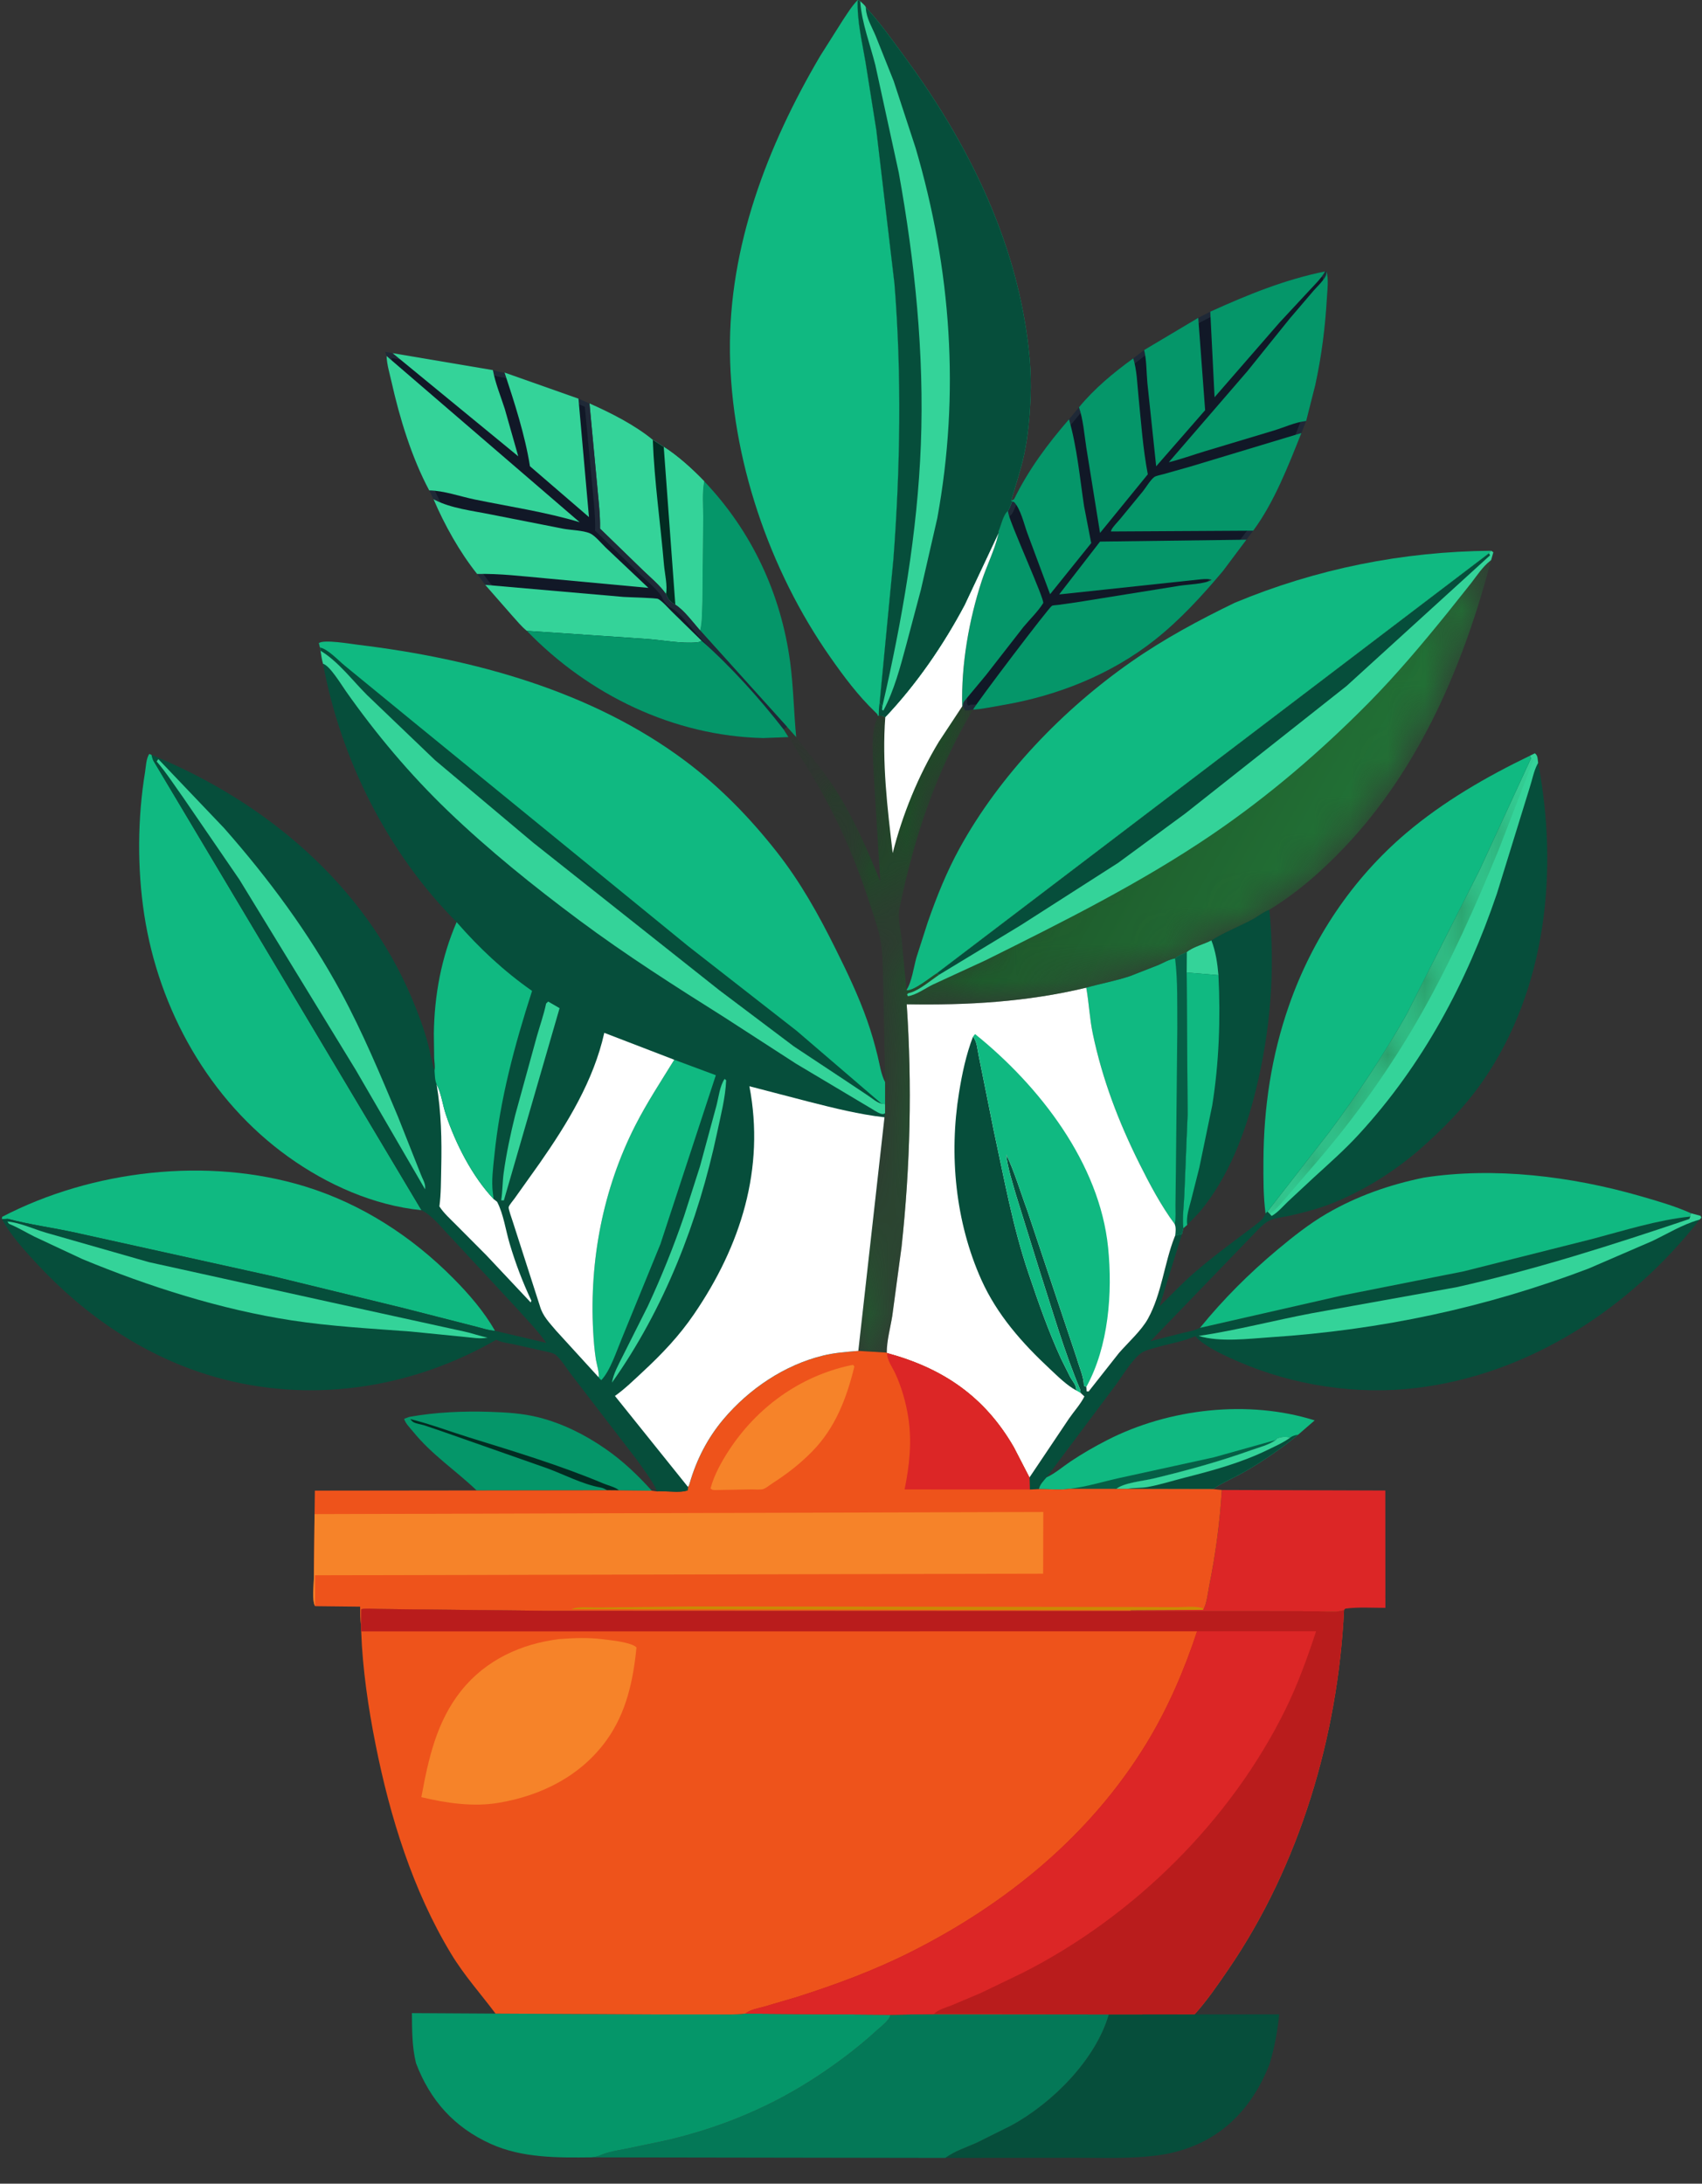 <svg width="46" height="59" viewBox="0 0 46 59" fill="none" xmlns="http://www.w3.org/2000/svg">
<rect x="0" y="0" width="46" height="59" fill="#333333" stroke="none"/>
<path d="M19.031 13.002C20.318 14.352 21.108 16.045 21.355 17.886C21.445 18.559 21.454 19.241 21.519 19.917L21.272 19.639L18.92 17.03C18.98 16.779 18.969 16.487 18.981 16.23L19.003 13.967C19.001 13.651 18.971 13.312 19.031 13.002Z" fill="#059669"/>
<path d="M11.065 38.282C11.778 38.155 12.513 38.123 13.236 38.146C13.679 38.16 14.132 38.187 14.562 38.297C15.207 38.461 15.812 38.764 16.355 39.14C16.832 39.469 17.231 39.851 17.617 40.278L16.732 40.268L16.413 40.265L12.883 40.27C12.309 39.722 11.67 39.305 11.163 38.679C11.078 38.575 10.96 38.462 10.922 38.335L11.065 38.282Z" fill="#059669"/>
<path d="M11.088 38.342C11.627 38.474 12.149 38.674 12.678 38.838C13.905 39.219 15.13 39.587 16.316 40.085C16.447 40.14 16.626 40.176 16.732 40.268L16.413 40.265C16.355 40.235 16.296 40.202 16.231 40.191C15.741 40.104 15.24 39.835 14.771 39.665L11.971 38.682L11.459 38.508C11.373 38.482 11.262 38.47 11.183 38.43C11.143 38.41 11.116 38.375 11.088 38.342Z" fill="#022C22"/>
<path d="M29.192 37.54C28.753 36.496 28.439 35.389 28.09 34.312L27.456 32.274C27.358 31.932 27.232 31.548 27.196 31.193C27.423 31.665 27.58 32.208 27.763 32.7L29.104 36.707C29.17 36.943 29.291 37.196 29.295 37.441L29.36 37.474L29.368 37.593L29.423 37.595L30.239 36.56C30.483 36.278 30.852 35.949 31.028 35.626C31.398 34.951 31.466 34.135 31.742 33.431L31.761 33.385L31.945 33.341L31.338 35.296C31.643 34.998 31.939 34.684 32.26 34.403C32.778 33.952 33.331 33.549 33.88 33.136L34.005 33.219L31.093 36.237L31.966 36.014C32.117 35.977 32.296 35.951 32.432 35.876L36.268 35.003L39.565 34.349L43.028 33.477C43.896 33.248 44.789 32.963 45.684 32.87L45.657 32.936C43.591 33.633 41.489 34.306 39.358 34.78L35.455 35.482C34.436 35.675 33.418 35.944 32.394 36.096L32.306 36.102L32.246 36.127C31.93 36.256 31.562 36.313 31.232 36.412C31.119 36.446 30.947 36.484 30.851 36.552C30.591 36.735 30.332 37.186 30.138 37.443L28.285 39.917C28.202 40.012 28.107 40.107 28.078 40.233L27.829 40.245L27.823 39.92L28.892 38.328C29.028 38.13 29.201 37.944 29.308 37.73L29.207 37.636L29.192 37.54Z" fill="#064E3B"/>
<path d="M28.285 39.917C28.512 39.813 28.725 39.627 28.934 39.487C29.25 39.276 29.581 39.085 29.919 38.912C31.589 38.055 33.736 37.811 35.532 38.377L35.087 38.762C34.614 39.147 34.133 39.482 33.602 39.784C33.336 39.934 33.032 40.06 32.783 40.233L30.462 40.228L30.171 40.228L28.901 40.226C28.648 40.263 28.338 40.231 28.078 40.233C28.107 40.107 28.202 40.012 28.285 39.917Z" fill="#10B981"/>
<path d="M28.901 40.226C29.367 40.173 29.81 40.031 30.266 39.931L32.807 39.375L34.482 38.906C34.293 39.042 34.034 39.104 33.815 39.182C32.941 39.494 32.075 39.732 31.172 39.949C30.914 40.011 30.365 40.064 30.171 40.228L28.901 40.226Z" fill="#065F46"/>
<path d="M34.876 38.839C34.944 38.788 35.005 38.779 35.087 38.762C34.614 39.147 34.133 39.482 33.602 39.784C33.336 39.934 33.032 40.061 32.783 40.233L30.462 40.228L30.172 40.228C30.365 40.064 30.914 40.011 31.172 39.949C32.075 39.732 32.941 39.494 33.815 39.182C34.034 39.104 34.293 39.042 34.482 38.906L34.522 38.86C34.66 38.816 34.736 38.813 34.876 38.839Z" fill="#064E3B"/>
<path d="M34.482 38.906L34.522 38.86C34.66 38.816 34.736 38.813 34.876 38.839C34.685 38.979 34.475 39.07 34.263 39.173C33.546 39.523 32.78 39.731 32.009 39.927C31.681 40.011 31.357 40.115 31.023 40.176C30.838 40.21 30.646 40.193 30.462 40.228L30.172 40.228C30.365 40.064 30.914 40.011 31.172 39.949C32.075 39.732 32.941 39.494 33.815 39.182C34.034 39.104 34.293 39.042 34.482 38.906Z" fill="#34D399"/>
<path d="M15.932 10.9C16.513 11.157 17.151 11.48 17.643 11.883L17.939 12.074C18.332 12.325 18.707 12.668 19.031 13.002C18.971 13.312 19.001 13.651 19.003 13.967L18.981 16.23C18.969 16.487 18.98 16.779 18.92 17.03C18.734 16.817 18.488 16.483 18.252 16.336C18.115 16.266 18.054 16.189 17.999 16.048C17.838 15.821 17.599 15.619 17.397 15.427L16.217 14.282C16.226 13.868 16.166 13.451 16.133 13.039L15.932 10.9Z" fill="#34D399"/>
<path d="M17.643 11.883L17.939 12.074C18.332 12.325 18.707 12.668 19.031 13.002C18.971 13.312 19.001 13.651 19.003 13.967L18.981 16.23C18.969 16.487 18.98 16.779 18.92 17.03C18.734 16.817 18.488 16.483 18.252 16.336C18.115 16.266 18.054 16.189 17.999 16.048C18.047 15.837 17.964 15.483 17.945 15.258C17.85 14.137 17.684 13.005 17.643 11.883Z" fill="#34D399"/>
<path d="M17.643 11.883L17.939 12.074L18.252 16.336C18.115 16.266 18.054 16.189 17.999 16.048C18.047 15.837 17.964 15.483 17.945 15.258C17.85 14.137 17.684 13.005 17.643 11.883Z" fill="#022C22"/>
<path d="M33.023 40.257L37.441 40.272L37.443 43.442C37.088 43.442 36.712 43.416 36.36 43.463L36.325 43.5C36.148 43.571 35.851 43.535 35.658 43.535L34.193 43.531L30.559 43.53L30.561 43.505L32.521 43.496C32.62 43.319 32.644 43.035 32.684 42.833C32.858 41.971 32.967 41.134 33.023 40.257Z" fill="#DC2626"/>
<path d="M38.488 31.817C40.396 31.524 42.473 31.783 44.319 32.313C44.773 32.444 45.266 32.584 45.697 32.779L45.684 32.87C44.789 32.963 43.896 33.248 43.028 33.477L39.564 34.349L36.268 35.003L32.432 35.877C33.061 35.103 33.764 34.402 34.529 33.762C34.947 33.413 35.385 33.066 35.857 32.791C36.675 32.315 37.562 32.006 38.488 31.817Z" fill="#10B981"/>
<path d="M0.05 32.941L0.058 32.877C2.484 31.615 5.616 31.248 8.246 32.057C9.775 32.528 11.133 33.41 12.251 34.538C12.667 34.957 13.083 35.436 13.373 35.949L13.377 35.957C13.188 35.946 12.971 35.867 12.785 35.824L10.919 35.347L7.434 34.497L2.037 33.304C1.431 33.171 0.808 33.09 0.21 32.931L0.05 32.941Z" fill="#10B981"/>
<path d="M45.697 32.779L45.962 32.851L45.983 32.9L45.935 32.953C44.064 35.339 41.346 37.129 38.282 37.501C36.668 37.697 34.961 37.434 33.474 36.791C33.14 36.646 32.76 36.475 32.47 36.255C32.41 36.211 32.356 36.158 32.306 36.102L32.394 36.096C33.418 35.944 34.436 35.675 35.455 35.482L39.358 34.78C41.489 34.306 43.591 33.633 45.657 32.936L45.684 32.87L45.697 32.779Z" fill="#064E3B"/>
<path d="M45.697 32.779L45.962 32.851L45.983 32.9L45.935 32.953L45.9 32.963C45.47 33.086 45.058 33.339 44.656 33.531L42.934 34.275C40.145 35.336 37.314 35.935 34.334 36.131C33.721 36.172 32.989 36.27 32.394 36.096C33.418 35.944 34.436 35.675 35.455 35.482L39.358 34.78C41.489 34.306 43.591 33.633 45.657 32.936L45.684 32.87L45.697 32.779Z" fill="#34D399"/>
<path d="M32.74 25.408C33.076 25.193 33.47 25.04 33.825 24.853C33.987 24.768 34.136 24.642 34.307 24.579C34.467 26.226 34.338 27.844 33.942 29.451C33.654 30.619 33.205 31.806 32.425 32.743L32.086 33.097L31.982 33.185L31.945 33.341L31.761 33.385C31.774 33.271 31.788 33.185 31.749 33.075C31.381 32.577 31.071 31.994 30.796 31.442C30.232 30.312 29.794 29.165 29.535 27.93C29.449 27.524 29.433 27.118 29.363 26.713L29.358 26.686C29.755 26.573 30.156 26.504 30.548 26.371L31.312 26.072C31.457 26.008 31.601 25.92 31.759 25.896C31.845 25.816 31.968 25.774 32.074 25.724C32.242 25.582 32.538 25.513 32.74 25.408Z" fill="#064E3B"/>
<path d="M32.74 25.408C32.856 25.702 32.905 26.034 32.931 26.348L32.072 26.276L32.074 25.724C32.242 25.582 32.538 25.513 32.74 25.408Z" fill="#34D399"/>
<path d="M32.072 26.276L32.931 26.348C32.99 27.507 32.948 28.721 32.763 29.867L32.413 31.553L32.195 32.415C32.136 32.642 32.059 32.858 32.086 33.097L31.982 33.185C31.951 32.891 31.999 32.552 32.01 32.255L32.098 30.114L32.072 26.276Z" fill="#10B981"/>
<path d="M31.759 25.896C31.845 25.816 31.968 25.774 32.074 25.724L32.072 26.276L32.098 30.114L32.01 32.255C31.999 32.552 31.951 32.891 31.982 33.185L31.945 33.341L31.761 33.385C31.774 33.271 31.788 33.185 31.749 33.075C31.381 32.577 31.071 31.994 30.796 31.442C30.232 30.312 29.794 29.165 29.535 27.93C29.449 27.524 29.433 27.118 29.363 26.713L29.358 26.686C29.755 26.573 30.156 26.504 30.548 26.371L31.312 26.072C31.457 26.008 31.601 25.92 31.759 25.896Z" fill="#10B981"/>
<path d="M31.759 25.896C31.845 25.816 31.968 25.774 32.074 25.724L32.072 26.276L32.098 30.114L32.01 32.255C31.999 32.552 31.951 32.891 31.982 33.185L31.945 33.341L31.761 33.385C31.774 33.271 31.788 33.185 31.749 33.075C31.784 32.915 31.767 32.724 31.769 32.561L31.78 31.691L31.819 27.79C31.814 27.162 31.835 26.52 31.759 25.896Z" fill="#065F46"/>
<path d="M41.347 20.42L41.483 20.353C41.57 20.418 41.555 20.511 41.571 20.614C42.123 23.512 41.8 26.713 40.087 29.194C39.593 29.91 38.972 30.532 38.317 31.102C37.643 31.672 36.926 32.123 36.11 32.469C35.712 32.638 35.299 32.745 34.878 32.843C34.708 32.882 34.479 32.901 34.322 32.972C34.202 33.026 34.096 33.127 34.004 33.219L33.88 33.136C34.014 33.024 34.146 32.953 34.204 32.786L34.256 32.734L35.925 30.59C36.679 29.581 37.392 28.507 38.013 27.412L39.986 23.513L41.381 20.484L41.347 20.42Z" fill="#064E3B"/>
<path d="M41.347 20.42L41.483 20.353C41.57 20.418 41.555 20.511 41.571 20.614L41.549 20.654C41.453 20.836 41.41 21.077 41.345 21.273L40.458 24.141C39.641 26.548 38.454 28.773 36.718 30.657C36.343 31.065 35.923 31.435 35.514 31.809L34.812 32.462C34.675 32.593 34.534 32.762 34.368 32.854L34.319 32.798L34.256 32.734L35.925 30.59C36.679 29.581 37.392 28.507 38.013 27.412L39.986 23.513L41.381 20.484L41.347 20.42Z" fill="#34D399"/>
<mask id="mask0_826_849" style="mask-type:luminance" maskUnits="userSpaceOnUse" x="34" y="20" width="8" height="13">
<path d="M41.381 20.484L41.442 20.538L40.515 22.935C39.893 24.455 39.217 25.975 38.405 27.405C37.605 28.815 36.661 30.143 35.605 31.375L34.868 32.231C34.701 32.426 34.531 32.649 34.319 32.798L34.256 32.734L35.925 30.59C36.679 29.581 37.392 28.507 38.013 27.412L39.986 23.513L41.381 20.484Z" fill="white"/>
</mask>
<g mask="url(#mask0_826_849)">
<path d="M41.381 20.484L41.442 20.538L40.515 22.935C39.893 24.455 39.217 25.975 38.405 27.405C37.605 28.815 36.661 30.143 35.605 31.375L34.868 32.231C34.701 32.426 34.531 32.649 34.319 32.798L34.256 32.734L35.925 30.59C36.679 29.581 37.392 28.507 38.013 27.412L39.986 23.513L41.381 20.484Z" fill="url(#paint0_linear_826_849)"/>
</g>
<path d="M34.204 32.786C34.142 32.315 34.145 31.84 34.147 31.366C34.154 29.922 34.362 28.526 34.84 27.16C35.466 25.369 36.547 23.747 38.002 22.512C39.006 21.661 40.163 20.991 41.347 20.42L41.381 20.484L39.986 23.513L38.013 27.412C37.392 28.507 36.679 29.581 35.925 30.59L34.256 32.734L34.204 32.786Z" fill="#10B981"/>
<path d="M11.391 32.698C10.099 32.57 8.841 32.007 7.796 31.259C5.654 29.726 4.29 27.276 3.898 24.71C3.707 23.462 3.716 22.103 3.921 20.858C3.943 20.72 3.951 20.483 4.036 20.37L4.096 20.396C4.116 20.469 4.127 20.535 4.172 20.597L11.391 32.698Z" fill="#10B981"/>
<path d="M10.512 9.598L10.515 9.607L10.515 9.617C10.521 9.786 10.562 9.953 10.604 10.125C10.618 10.183 10.633 10.241 10.646 10.3L10.581 10.315L10.646 10.3C10.862 11.271 11.19 12.344 11.659 13.219L11.659 13.219L11.66 13.221L11.777 13.459L11.777 13.459L11.778 13.462C12.073 14.152 12.478 14.879 12.947 15.466L12.947 15.466L12.949 15.468L13.165 15.76L13.885 16.582C13.917 16.616 13.948 16.652 13.98 16.688C14.077 16.798 14.174 16.909 14.279 16.991L14.279 16.991L14.285 16.997C15.944 18.713 18.221 19.82 20.628 19.875L21.192 19.854L21.125 19.747L21.093 19.696L21.14 19.659L21.175 19.631L18.87 17.074L18.87 17.074C18.828 17.026 18.783 16.971 18.736 16.916C18.73 16.909 18.725 16.902 18.719 16.895C18.666 16.832 18.611 16.766 18.555 16.703C18.442 16.576 18.328 16.462 18.219 16.394C18.146 16.357 18.09 16.315 18.044 16.262C18 16.21 17.968 16.151 17.94 16.08C17.818 15.909 17.651 15.754 17.486 15.601C17.441 15.559 17.395 15.517 17.351 15.475L17.351 15.475L16.171 14.33L16.15 14.31L16.151 14.281C16.157 13.986 16.128 13.691 16.099 13.394C16.087 13.278 16.076 13.162 16.066 13.044C16.066 13.044 16.066 13.044 16.066 13.044L15.869 10.946L15.61 10.833L13.63 10.134C13.623 10.135 13.615 10.135 13.609 10.134C13.595 10.134 13.58 10.132 13.565 10.129C13.535 10.124 13.501 10.116 13.467 10.108C13.432 10.099 13.4 10.09 13.373 10.082C13.345 10.075 13.323 10.068 13.308 10.065L10.6 9.608L10.599 9.608L10.51 9.592L10.512 9.598Z" fill="#111827" stroke="#1F2937" stroke-width="0.133" stroke-linecap="round"/>
<path d="M10.611 9.542L13.321 10C13.387 10.354 13.532 10.703 13.642 11.046L14.007 12.329L10.611 9.542Z" fill="#34D399"/>
<path d="M13.637 10.066L15.634 10.771L15.918 13.971L14.323 12.597C14.19 11.756 13.904 10.878 13.637 10.066Z" fill="#34D399"/>
<path d="M13.113 15.802L16.849 16.128C16.971 16.138 17.736 16.153 17.79 16.184C17.909 16.251 18.05 16.418 18.152 16.518L18.964 17.313C18.925 17.333 18.892 17.351 18.848 17.355C18.408 17.397 17.904 17.292 17.461 17.262L14.237 17.044C14.093 16.93 13.96 16.763 13.835 16.626L13.113 15.802Z" fill="#34D399"/>
<path d="M11.717 13.488L11.752 13.507C12.19 13.734 12.765 13.799 13.245 13.896L15.226 14.286C15.431 14.324 15.762 14.33 15.945 14.41C16.078 14.467 16.258 14.687 16.369 14.793L17.524 15.884L14.739 15.625C14.135 15.572 13.501 15.492 12.895 15.508C12.422 14.915 12.013 14.182 11.717 13.488Z" fill="#34D399"/>
<path d="M10.448 9.619L15.666 14.109C14.75 13.834 13.774 13.689 12.837 13.497C12.447 13.417 11.995 13.255 11.6 13.25C11.127 12.367 10.798 11.288 10.581 10.315C10.53 10.087 10.456 9.853 10.448 9.619Z" fill="#34D399"/>
<path d="M14.237 17.044L17.461 17.262C17.904 17.292 18.408 17.397 18.848 17.355C18.892 17.351 18.925 17.333 18.964 17.313C19.758 18.015 20.532 18.874 21.181 19.711L21.31 19.916L20.628 19.942C18.202 19.887 15.907 18.771 14.237 17.044Z" fill="#059669"/>
<path d="M33.374 16.285C35.578 15.368 37.909 14.9 40.3 14.881L40.245 14.948L25.317 26.299C25.132 26.417 24.714 26.763 24.513 26.757L24.499 26.747C24.638 26.552 24.699 26.118 24.767 25.875L25.075 24.916C25.314 24.23 25.585 23.554 25.936 22.916C27.019 20.945 28.73 19.167 30.575 17.88C31.461 17.261 32.401 16.756 33.374 16.285Z" fill="#10B981"/>
<path d="M8.648 17.496L8.617 17.376C8.752 17.271 9.477 17.397 9.682 17.422C12.792 17.799 15.996 18.668 18.529 20.566C19.461 21.265 20.268 22.096 20.986 23.008C21.632 23.828 22.121 24.706 22.583 25.637C22.897 26.267 23.202 26.905 23.436 27.569C23.548 27.884 23.64 28.208 23.72 28.532C23.777 28.764 23.811 29.026 23.922 29.239L23.921 29.831L23.825 29.821C23.696 29.788 23.565 29.673 23.455 29.599L22.719 29.109L21.46 28.276L19.442 26.756L14.416 22.773L11.754 20.536L9.916 18.776C9.526 18.386 9.139 17.869 8.664 17.584L8.648 17.496Z" fill="#10B981"/>
<path d="M8.648 17.496C8.852 17.527 9.151 17.85 9.321 17.988L11.165 19.498L18.604 25.567L21.533 27.853L23.826 29.821C23.697 29.788 23.566 29.673 23.455 29.599L22.719 29.109L21.46 28.276L19.442 26.756L14.416 22.773L11.754 20.536L9.916 18.776C9.526 18.386 9.139 17.869 8.664 17.584L8.648 17.496Z" fill="#064E3B"/>
<path d="M27.436 13.55L27.428 13.554L27.419 13.573C27.411 13.593 27.403 13.614 27.394 13.636C27.367 13.703 27.337 13.778 27.299 13.842L27.292 13.853L27.281 13.861C27.26 13.877 27.238 13.904 27.215 13.945C27.193 13.985 27.172 14.034 27.153 14.086C27.137 14.13 27.122 14.174 27.108 14.218C27.105 14.227 27.102 14.236 27.099 14.245C27.084 14.289 27.07 14.332 27.054 14.369L27.056 14.384L27.058 14.396L27.055 14.407L27.041 14.471L27.041 14.471L27.041 14.472C26.991 14.682 26.912 14.893 26.83 15.1C26.813 15.143 26.796 15.186 26.779 15.229C26.714 15.392 26.65 15.553 26.597 15.712C26.257 16.747 26.047 17.942 26.071 19.033L26.079 19.047L26.124 19.13C26.166 19.132 26.205 19.123 26.258 19.112C26.267 19.11 26.277 19.108 26.287 19.106L26.287 19.105L26.299 19.105L26.348 19.103C26.518 19.089 26.69 19.058 26.864 19.025C26.935 19.012 27.006 18.999 27.078 18.987C28.549 18.739 29.993 18.167 31.164 17.242C31.847 16.702 32.436 16.057 32.998 15.391L33.634 14.542L33.687 14.582L33.634 14.542L33.817 14.298C33.817 14.298 33.817 14.298 33.817 14.298C34.352 13.578 34.724 12.644 35.063 11.795C35.079 11.755 35.095 11.715 35.111 11.675C35.111 11.675 35.111 11.675 35.111 11.675L35.238 11.353L35.484 10.385C35.653 9.607 35.752 8.831 35.797 8.036C35.799 7.995 35.803 7.952 35.806 7.909C35.811 7.835 35.817 7.759 35.819 7.681C35.822 7.581 35.818 7.487 35.8 7.405C34.74 7.619 33.725 8.033 32.739 8.481L32.418 8.645L30.961 9.512L30.669 9.736L30.669 9.736L30.668 9.737C30.138 10.12 29.625 10.545 29.213 11.046L29.213 11.046L28.943 11.372L28.943 11.372L28.942 11.373C28.366 12.036 27.849 12.733 27.466 13.519L27.456 13.54L27.436 13.55Z" fill="#111827" stroke="#1F2937" stroke-width="0.133" stroke-linecap="round"/>
<path d="M32.71 8.421C33.705 7.969 34.736 7.548 35.813 7.334C35.71 7.523 35.532 7.691 35.386 7.85L34.578 8.719L32.826 10.733L32.71 8.421Z" fill="#059669"/>
<path d="M30.923 9.457L32.385 8.587L32.571 11.083L31.248 12.599L31.011 10.354C30.984 10.066 30.991 9.734 30.923 9.457Z" fill="#059669"/>
<path d="M26.99 14.392L26.986 14.36C27.052 14.21 27.114 13.902 27.241 13.807L27.252 13.867C27.316 14.184 28.245 16.214 28.194 16.296C28.054 16.521 27.832 16.734 27.661 16.94L26.647 18.242L26.065 18.941C26.028 18.989 26.028 19.018 26.02 19.078L26.006 19.084C25.974 17.971 26.187 16.748 26.534 15.691C26.668 15.285 26.878 14.867 26.976 14.456L26.99 14.392Z" fill="#059669"/>
<path d="M29.162 11.003C29.579 10.496 30.097 10.067 30.628 9.683C30.728 10.004 30.734 10.357 30.768 10.69C30.84 11.399 30.888 12.114 31.022 12.815L29.731 14.399L29.36 12.094C29.305 11.737 29.277 11.344 29.162 11.003Z" fill="#059669"/>
<path d="M27.329 13.528L27.406 13.49C27.792 12.697 28.314 11.994 28.892 11.329C29.109 12.084 29.182 12.893 29.298 13.669L29.492 14.674L28.381 16.055L27.764 14.399C27.676 14.158 27.586 13.757 27.41 13.567L27.358 13.547L27.329 13.528Z" fill="#059669"/>
<path d="M35.85 7.333C35.914 7.54 35.876 7.823 35.863 8.04C35.818 8.838 35.719 9.618 35.549 10.4L35.302 11.374C35.001 11.408 34.712 11.547 34.423 11.634L32.563 12.193C32.24 12.291 31.916 12.409 31.589 12.489L33.712 10.03L34.855 8.611L35.503 7.853C35.602 7.74 35.751 7.603 35.821 7.474C35.848 7.425 35.847 7.387 35.85 7.333Z" fill="#059669"/>
<path d="M33.871 14.338L30.025 14.36L30.037 14.319C30.087 14.219 30.204 14.108 30.278 14.018L30.89 13.273C30.973 13.169 31.093 12.966 31.195 12.89C31.244 12.854 31.381 12.83 31.442 12.812L32.176 12.605L35.173 11.7C34.822 12.578 34.437 13.575 33.871 14.338Z" fill="#059669"/>
<path d="M26.3 19.171C26.41 18.966 28.346 16.413 28.43 16.369C28.46 16.352 28.569 16.348 28.606 16.343L29.094 16.274L31.876 15.827C32.1 15.79 32.562 15.782 32.746 15.667C32.642 15.612 32.281 15.677 32.145 15.686L28.626 16.061L29.731 14.633L33.687 14.582L33.05 15.432C32.487 16.1 31.894 16.75 31.205 17.294C30.024 18.227 28.57 18.803 27.089 19.053C26.848 19.093 26.596 19.15 26.352 19.17L26.3 19.171Z" fill="#059669"/>
<path d="M29.358 26.686L29.363 26.713C29.433 27.118 29.45 27.524 29.535 27.93C29.794 29.165 30.232 30.312 30.796 31.442C31.071 31.994 31.381 32.577 31.749 33.075C31.788 33.185 31.774 33.271 31.761 33.385L31.742 33.431C31.466 34.135 31.398 34.951 31.028 35.626C30.852 35.949 30.483 36.278 30.239 36.56L29.423 37.595L29.368 37.593L29.36 37.474L29.295 37.441C29.291 37.196 29.17 36.943 29.104 36.707L27.763 32.7C27.58 32.208 27.423 31.665 27.196 31.193C27.232 31.548 27.358 31.932 27.456 32.275L28.09 34.312C28.439 35.389 28.753 36.496 29.192 37.54L29.207 37.636L29.308 37.73C29.201 37.944 29.028 38.13 28.892 38.328L27.823 39.92L27.402 39.104C26.615 37.739 25.493 36.971 23.98 36.56L23.967 36.546C23.965 36.225 24.066 35.87 24.116 35.552L24.367 33.686C24.602 31.514 24.654 29.314 24.505 27.134C26.151 27.164 27.753 27.071 29.358 26.686Z" fill="white"/>
<path d="M26.297 28.01C26.41 28.142 26.415 28.362 26.453 28.532L26.856 30.537C27.138 31.835 27.369 33.135 27.796 34.397C28.058 35.172 28.334 35.965 28.677 36.71L28.924 37.205C28.998 37.338 29.088 37.411 29.09 37.569C28.829 37.428 28.591 37.189 28.375 36.987C27.622 36.285 26.948 35.523 26.523 34.578C25.822 33.014 25.646 31.205 25.92 29.521C26.003 29.007 26.11 28.498 26.297 28.01Z" fill="#064E3B"/>
<path d="M26.297 28.01L26.353 27.939C28.093 29.34 29.719 31.428 29.949 33.708C30.071 34.922 29.966 36.374 29.36 37.474L29.295 37.441C29.291 37.196 29.17 36.943 29.104 36.707L27.763 32.7C27.58 32.208 27.423 31.665 27.196 31.193C27.232 31.548 27.358 31.932 27.456 32.274L28.09 34.312C28.439 35.389 28.753 36.496 29.192 37.54L29.207 37.636L29.09 37.569C29.088 37.411 28.997 37.338 28.924 37.205L28.677 36.71C28.334 35.965 28.058 35.172 27.796 34.397C27.369 33.135 27.138 31.835 26.856 30.537L26.453 28.532C26.415 28.362 26.41 28.142 26.297 28.01Z" fill="#10B981"/>
<mask id="mask1_826_849" style="mask-type:luminance" maskUnits="userSpaceOnUse" x="21" y="14" width="20" height="23">
<path d="M23.927 19.374C24.77 18.485 25.497 17.424 26.069 16.347L26.99 14.392L26.976 14.456C26.878 14.867 26.668 15.285 26.534 15.691C26.187 16.748 25.974 17.971 26.006 19.084L26.02 19.078L26.082 19.192C26.161 19.205 26.224 19.187 26.3 19.171C25.302 20.827 24.706 22.634 24.315 24.516C24.254 24.807 24.342 25.102 24.37 25.391L24.499 26.747L24.513 26.757C24.714 26.763 25.132 26.417 25.317 26.299L40.245 14.948L40.3 14.881L40.361 14.921L40.301 15.133C39.559 17.964 38.368 20.765 36.315 22.916C35.72 23.54 35.048 24.13 34.307 24.579C34.136 24.642 33.987 24.768 33.825 24.853C33.47 25.04 33.076 25.193 32.74 25.408C32.538 25.513 32.242 25.582 32.074 25.724C31.968 25.774 31.845 25.816 31.759 25.896C31.601 25.92 31.456 26.008 31.312 26.072L30.547 26.371C30.156 26.504 29.754 26.573 29.358 26.686C27.753 27.071 26.151 27.164 24.505 27.134C24.654 29.314 24.602 31.514 24.367 33.686L24.116 35.552C24.066 35.87 23.965 36.225 23.967 36.546L23.197 36.499L23.905 30.188L23.921 30.079L23.921 29.831L23.922 29.239L23.869 26.51C23.854 26.172 23.861 25.814 23.809 25.48C23.754 25.132 23.623 24.776 23.514 24.439C23.065 23.042 22.493 21.803 21.708 20.563C21.572 20.348 21.458 20.124 21.31 19.916L21.181 19.711L21.272 19.639L21.518 19.917C21.851 20.346 22.198 20.755 22.499 21.208C23.042 22.025 23.427 22.916 23.792 23.821L23.606 20.815C23.595 20.365 23.523 19.815 23.709 19.393L23.731 19.346L23.749 19.335C23.825 19.34 23.862 19.333 23.927 19.374Z" fill="white"/>
</mask>
<g mask="url(#mask1_826_849)">
<path d="M23.927 19.374C24.77 18.485 25.497 17.424 26.069 16.347L26.99 14.392L26.976 14.456C26.878 14.867 26.668 15.285 26.534 15.691C26.187 16.748 25.974 17.971 26.006 19.084L26.02 19.078L26.082 19.192C26.161 19.205 26.224 19.187 26.3 19.171C25.302 20.827 24.706 22.634 24.315 24.516C24.254 24.807 24.342 25.102 24.37 25.391L24.499 26.747L24.513 26.757C24.714 26.763 25.132 26.417 25.317 26.299L40.245 14.948L40.3 14.881L40.361 14.921L40.301 15.133C39.559 17.964 38.368 20.765 36.315 22.916C35.72 23.54 35.048 24.13 34.307 24.579C34.136 24.642 33.987 24.768 33.825 24.853C33.47 25.04 33.076 25.193 32.74 25.408C32.538 25.513 32.242 25.582 32.074 25.724C31.968 25.774 31.845 25.816 31.759 25.896C31.601 25.92 31.456 26.008 31.312 26.072L30.547 26.371C30.156 26.504 29.754 26.573 29.358 26.686C27.753 27.071 26.151 27.164 24.505 27.134C24.654 29.314 24.602 31.514 24.367 33.686L24.116 35.552C24.066 35.87 23.965 36.225 23.967 36.546L23.197 36.499L23.905 30.188L23.921 30.079L23.921 29.831L23.922 29.239L23.869 26.51C23.854 26.172 23.861 25.814 23.809 25.48C23.754 25.132 23.623 24.776 23.514 24.439C23.065 23.042 22.493 21.803 21.708 20.563C21.572 20.348 21.458 20.124 21.31 19.916L21.181 19.711L21.272 19.639L21.518 19.917C21.851 20.346 22.198 20.755 22.499 21.208C23.042 22.025 23.427 22.916 23.792 23.821L23.606 20.815C23.595 20.365 23.523 19.815 23.709 19.393L23.731 19.346L23.749 19.335C23.825 19.34 23.862 19.333 23.927 19.374Z" fill="url(#paint1_linear_826_849)"/>
</g>
<path d="M23.927 19.374C24.77 18.485 25.497 17.424 26.069 16.347L26.99 14.392L26.976 14.456C26.878 14.867 26.668 15.285 26.534 15.691C26.187 16.748 25.974 17.971 26.006 19.084L25.373 20.043C24.818 20.959 24.388 22.015 24.127 23.05C23.984 21.838 23.834 20.597 23.927 19.374Z" fill="white"/>
<path d="M40.3 14.881L40.361 14.921L40.301 15.133L40.274 15.154C40.071 15.315 39.918 15.549 39.761 15.754L39.126 16.551C38.445 17.392 37.747 18.223 36.985 18.995C35.695 20.3 34.281 21.513 32.76 22.547C30.834 23.857 28.72 24.91 26.636 25.946L25.212 26.602C25.011 26.7 24.757 26.888 24.537 26.916L24.515 26.863C24.57 26.822 24.536 26.84 24.604 26.821C24.85 26.752 25.17 26.479 25.387 26.333L25.317 26.299L40.245 14.948L40.3 14.881Z" fill="#34D399"/>
<path d="M40.245 14.948L40.271 15.005L36.393 18.535L32.042 21.974L30.225 23.31L27.593 24.995L25.387 26.333L25.317 26.299L40.245 14.948Z" fill="#064E3B"/>
<path d="M23.198 36.499L23.967 36.546L23.98 36.56C25.493 36.971 26.615 37.739 27.402 39.104L27.823 39.92L27.829 40.245L28.078 40.233C28.338 40.231 28.648 40.263 28.901 40.226L30.172 40.228L30.462 40.228L32.783 40.233L33.023 40.257C32.967 41.134 32.858 41.971 32.684 42.833C32.644 43.035 32.62 43.319 32.521 43.496L30.561 43.505L30.559 43.53L14.91 43.523L11.097 43.483L10.211 43.472C10.069 43.469 9.901 43.449 9.764 43.48L9.759 43.914C9.726 43.755 9.737 43.573 9.733 43.41L8.547 43.397L8.513 43.394C8.429 43.22 8.482 42.833 8.484 42.635L8.502 40.909L8.51 40.275L12.883 40.27L16.413 40.265L16.732 40.268L17.617 40.278L17.763 40.298C17.794 40.284 17.891 40.294 17.931 40.294C18.111 40.294 18.426 40.335 18.587 40.265L18.593 40.174C18.633 40.116 18.618 40.147 18.64 40.073C18.825 39.435 19.124 38.852 19.555 38.342C20.245 37.527 21.195 36.882 22.245 36.625C22.558 36.548 22.878 36.526 23.198 36.499Z" fill="#EE531B"/>
<path d="M30.561 43.505L15.452 43.478C15.584 43.399 15.989 43.436 16.153 43.433L18.779 43.404L30.448 43.419L31.803 43.424C32.001 43.424 32.273 43.393 32.463 43.439L32.501 43.452L32.521 43.496L30.561 43.505Z" fill="#CA8A04"/>
<path d="M22.991 36.888L23.06 36.879L23.091 36.922C22.884 37.768 22.582 38.571 21.958 39.209C21.632 39.543 21.271 39.825 20.877 40.076C20.812 40.118 20.699 40.212 20.628 40.233C20.541 40.258 20.383 40.239 20.287 40.242L19.324 40.259C19.253 40.257 19.258 40.253 19.203 40.219C19.293 39.869 19.493 39.506 19.689 39.204C20.449 38.034 21.608 37.185 22.991 36.888Z" fill="#F68329"/>
<path d="M23.98 36.56C25.493 36.971 26.615 37.739 27.402 39.104L27.823 39.92L27.829 40.245L24.448 40.242C24.58 39.608 24.651 38.934 24.547 38.291C24.483 37.89 24.366 37.472 24.194 37.104C24.128 36.961 23.953 36.712 23.98 36.56Z" fill="#DC2626"/>
<path d="M8.502 40.909L28.197 40.852L28.193 42.519L8.513 42.562L8.513 43.394C8.429 43.22 8.482 42.833 8.484 42.635L8.502 40.909Z" fill="#F68329"/>
<path d="M23.18 0.003L23.25 0.035C23.291 0.075 23.382 0.145 23.399 0.196C23.78 0.607 24.099 1.06 24.43 1.51C26.003 3.643 27.25 6.055 27.696 8.68C27.809 9.345 27.882 10.035 27.854 10.711C27.832 11.237 27.787 11.775 27.676 12.291C27.585 12.713 27.446 13.114 27.329 13.528L27.358 13.547C27.322 13.633 27.289 13.728 27.241 13.807C27.114 13.902 27.052 14.21 26.986 14.36L26.99 14.392L26.069 16.347C25.497 17.424 24.77 18.485 23.927 19.374C23.862 19.333 23.825 19.34 23.749 19.335L23.731 19.346C23.706 19.29 23.718 19.302 23.682 19.266L23.648 19.233C23.181 18.782 22.811 18.285 22.44 17.756C20.787 15.399 19.761 12.383 19.728 9.509C19.696 6.663 20.737 3.942 22.167 1.513L22.786 0.535C22.909 0.352 23.024 0.161 23.18 0.003Z" fill="#10B981"/>
<path d="M23.18 0.003L23.25 0.035C23.291 0.075 23.382 0.145 23.399 0.196C23.78 0.607 24.099 1.06 24.43 1.51C26.003 3.643 27.25 6.055 27.696 8.68C27.809 9.345 27.882 10.035 27.854 10.711C27.832 11.237 27.787 11.775 27.676 12.291C27.585 12.713 27.446 13.114 27.329 13.528L27.358 13.547C27.322 13.633 27.289 13.728 27.241 13.807C27.114 13.902 27.052 14.21 26.986 14.36L26.99 14.392L26.069 16.347C25.497 17.424 24.77 18.485 23.927 19.374C23.862 19.333 23.825 19.34 23.749 19.335C23.75 19.215 23.756 19.102 23.774 18.983L24.145 15.122C24.332 12.647 24.373 10.135 24.174 7.66L23.684 3.513L23.392 1.677C23.3 1.13 23.16 0.558 23.18 0.003Z" fill="#064E3B"/>
<path d="M23.18 0.003L23.25 0.035C23.291 0.075 23.382 0.145 23.399 0.196L23.402 0.238C23.422 0.504 23.568 0.733 23.669 0.976L24.154 2.191L24.748 4.003C25.711 7.288 25.948 10.63 25.332 14.002L24.89 15.93L24.497 17.409C24.334 18.011 24.171 18.647 23.875 19.2L23.838 19.176L23.848 19.084L23.774 18.983L24.145 15.122C24.332 12.647 24.373 10.135 24.174 7.66L23.684 3.513L23.392 1.677C23.3 1.13 23.16 0.558 23.18 0.003Z" fill="#34D399"/>
<path d="M23.18 0.003L23.25 0.035L23.252 0.067C23.293 0.619 23.52 1.213 23.657 1.755L24.291 4.665C24.726 7.073 24.983 9.565 24.888 12.014C24.796 14.398 24.381 16.761 23.848 19.084L23.774 18.983L24.145 15.122C24.332 12.647 24.373 10.135 24.174 7.66L23.684 3.513L23.392 1.677C23.3 1.13 23.16 0.558 23.18 0.003Z" fill="#064E3B"/>
<path d="M29.967 54.429L32.284 54.426L34.572 54.425C34.529 54.884 34.446 55.318 34.315 55.76C33.944 56.72 33.308 57.525 32.339 57.946C32.035 58.078 31.709 58.172 31.38 58.222C30.615 58.336 29.81 58.298 29.037 58.3L25.547 58.304C25.803 58.12 26.102 58.023 26.388 57.898L27.333 57.428C28.442 56.822 29.61 55.657 29.967 54.429Z" fill="#064E3B"/>
<path d="M25.236 54.419L29.967 54.429C29.61 55.657 28.442 56.822 27.333 57.428L26.388 57.898C26.102 58.023 25.803 58.12 25.547 58.304L15.993 58.289C16.07 58.278 16.142 58.266 16.214 58.236C16.445 58.136 16.689 58.103 16.936 58.054L17.919 57.849C19.303 57.541 20.636 57.012 21.835 56.261C22.488 55.852 23.132 55.375 23.701 54.855C23.819 54.747 24.032 54.594 24.069 54.435L25.236 54.419Z" fill="#047857"/>
<path d="M11.243 55.742C11.133 55.293 11.138 54.85 11.133 54.392L13.393 54.405L17.868 54.428L19.299 54.427C19.579 54.426 19.867 54.441 20.145 54.406L24.069 54.435C24.032 54.594 23.819 54.747 23.701 54.855C23.132 55.375 22.488 55.852 21.835 56.261C20.636 57.012 19.303 57.541 17.919 57.849L16.936 58.054C16.689 58.103 16.446 58.136 16.214 58.236C16.142 58.266 16.07 58.278 15.994 58.289C15.073 58.299 14.119 58.311 13.263 57.925C12.271 57.476 11.623 56.746 11.243 55.742Z" fill="#059669"/>
<path d="M8.664 17.584C9.139 17.869 9.526 18.386 9.916 18.776L11.754 20.536L14.416 22.773L19.442 26.756L21.46 28.276L22.719 29.109L23.455 29.599C23.565 29.673 23.696 29.788 23.825 29.821L23.921 29.831L23.921 30.079L23.905 30.188L23.197 36.499C22.878 36.526 22.558 36.548 22.245 36.625C21.195 36.882 20.245 37.527 19.555 38.342C19.124 38.852 18.825 39.435 18.64 40.073C18.618 40.147 18.633 40.116 18.593 40.174L18.587 40.265C18.426 40.335 18.111 40.294 17.931 40.294C17.891 40.294 17.794 40.284 17.762 40.298C17.627 39.996 17.398 39.708 17.208 39.437L15.455 37.157C15.332 37.004 15.165 36.721 15.015 36.604C14.948 36.551 14.8 36.528 14.718 36.508L13.891 36.323C13.751 36.294 13.575 36.274 13.446 36.214L13.415 36.197L13.239 36.295C10.98 37.543 8.325 37.916 5.826 37.208C3.936 36.672 2.303 35.555 0.985 34.132C0.645 33.766 0.294 33.377 0.05 32.941L0.21 32.931C0.808 33.09 1.431 33.171 2.037 33.304L7.434 34.497L10.919 35.347L12.785 35.824C12.971 35.867 13.188 35.946 13.377 35.957L14.765 36.283C14.536 35.953 14.239 35.657 13.972 35.355L12.178 33.422C11.935 33.177 11.703 32.854 11.391 32.698L4.172 20.597C4.127 20.535 4.116 20.469 4.096 20.396C7.172 21.652 9.838 23.899 11.136 26.983C11.303 27.38 11.453 27.776 11.564 28.192C11.628 28.432 11.664 28.688 11.744 28.922C11.766 28.818 11.739 28.695 11.735 28.587L11.726 27.928C11.739 26.888 11.928 25.874 12.341 24.915C10.476 23.041 9.209 20.514 8.731 17.935C8.697 17.819 8.681 17.703 8.664 17.584Z" fill="#064E3B"/>
<path d="M14.76 27.114L14.816 27.061L15.124 27.239L13.618 32.434L13.545 32.431C13.585 32.188 13.579 31.934 13.613 31.689C13.685 31.169 13.797 30.643 13.923 30.133L14.509 28.003C14.593 27.706 14.697 27.417 14.76 27.114Z" fill="#34D399"/>
<path d="M19.584 29.151L19.626 29.188C19.606 29.661 19.477 30.151 19.379 30.614C18.873 32.996 17.957 35.355 16.54 37.357C16.577 37.115 16.723 36.857 16.832 36.637L17.509 35.29C17.876 34.501 18.208 33.679 18.489 32.855L18.919 31.512L19.362 29.878C19.421 29.657 19.454 29.338 19.584 29.151Z" fill="#34D399"/>
<path d="M11.8 29.295C11.928 29.542 11.961 29.851 12.051 30.116C12.317 30.908 12.762 31.783 13.341 32.397L13.435 32.471C13.608 32.798 13.668 33.247 13.776 33.607C13.933 34.136 14.126 34.643 14.361 35.142L14.344 35.191L13.15 33.921L12.32 33.087C12.169 32.934 11.991 32.776 11.876 32.596C11.921 32.256 11.917 31.898 11.925 31.556C11.943 30.798 11.925 30.045 11.8 29.295Z" fill="white"/>
<path d="M0.201 33.004C0.546 33.035 0.906 33.207 1.24 33.305L4.027 34.102L8.983 35.195L12.546 35.976C12.758 36.021 12.968 36.1 13.178 36.14C12.974 36.184 12.755 36.139 12.549 36.121L11.094 35.976C10.027 35.896 8.94 35.837 7.883 35.675C5.971 35.383 4.011 34.758 2.229 34.02L0.933 33.414C0.711 33.303 0.497 33.171 0.266 33.076C0.226 33.059 0.224 33.04 0.201 33.004Z" fill="#34D399"/>
<path d="M4.234 20.573L4.279 20.51L6.058 22.376C7.261 23.741 8.352 25.214 9.218 26.812C9.801 27.889 10.281 29.042 10.755 30.169L11.372 31.727C11.412 31.837 11.494 31.962 11.491 32.081L11.488 32.133L9.616 28.91L6.472 23.768L4.967 21.572C4.73 21.241 4.499 20.881 4.234 20.573Z" fill="#34D399"/>
<path d="M12.341 24.915C12.956 25.62 13.611 26.234 14.38 26.773C13.911 28.231 13.515 29.691 13.361 31.22C13.328 31.547 13.278 31.902 13.32 32.229L13.341 32.397C12.762 31.783 12.317 30.908 12.051 30.116C11.961 29.851 11.928 29.542 11.8 29.295C11.751 29.18 11.753 29.045 11.744 28.922C11.766 28.818 11.739 28.695 11.735 28.587L11.726 27.928C11.739 26.888 11.928 25.874 12.341 24.915Z" fill="#10B981"/>
<path d="M8.664 17.584C9.138 17.869 9.526 18.386 9.916 18.776L11.754 20.536L14.416 22.773L19.442 26.756L21.46 28.276L22.719 29.109L23.455 29.599C23.565 29.673 23.696 29.788 23.825 29.821L23.921 29.831L23.921 30.079L23.889 30.094C23.815 30.129 23.634 30.003 23.559 29.958L21.515 28.74L19.578 27.487C18.245 26.649 16.908 25.797 15.646 24.857C14.422 23.945 13.204 22.965 12.104 21.908C11.073 20.916 10.169 19.84 9.347 18.673C9.229 18.506 8.912 17.98 8.731 17.935C8.697 17.819 8.681 17.703 8.664 17.584Z" fill="#34D399"/>
<path d="M18.223 28.633L19.347 29.051L17.857 33.59L17.858 33.592L16.797 36.186C16.658 36.517 16.494 37.035 16.25 37.291C16.226 37.266 16.195 37.239 16.177 37.21C16.208 37.135 16.121 36.83 16.106 36.737C16.066 36.482 16.045 36.22 16.031 35.963C15.929 34.053 16.297 32.123 17.168 30.412C17.483 29.794 17.86 29.222 18.223 28.633Z" fill="#10B981"/>
<path d="M14.591 35.285L13.859 33.008C13.841 32.943 13.735 32.664 13.748 32.613C13.761 32.559 13.873 32.43 13.908 32.38L14.586 31.428C15.337 30.351 16.044 29.197 16.332 27.906L18.223 28.633C17.86 29.222 17.483 29.794 17.168 30.412C16.297 32.123 15.929 34.053 16.031 35.963C16.045 36.22 16.066 36.482 16.106 36.737C16.121 36.83 16.208 37.135 16.177 37.21L15.031 35.955C14.851 35.739 14.668 35.561 14.591 35.285Z" fill="white"/>
<path d="M16.62 37.717C16.886 37.528 17.124 37.295 17.362 37.074C17.888 36.586 18.351 36.102 18.757 35.507C20.022 33.656 20.68 31.574 20.254 29.349L21.872 29.77C22.549 29.941 23.209 30.108 23.905 30.188L23.198 36.499C22.878 36.526 22.558 36.548 22.245 36.625C21.195 36.882 20.245 37.527 19.555 38.342C19.124 38.852 18.825 39.435 18.64 40.073C18.618 40.147 18.633 40.116 18.593 40.174L16.62 37.717Z" fill="white"/>
<path d="M9.759 43.914L9.764 43.48C9.901 43.449 10.069 43.469 10.211 43.472L11.097 43.483L14.91 43.523L30.559 43.53L34.193 43.531L35.658 43.535C35.851 43.535 36.148 43.571 36.325 43.5C36.162 46.89 35.13 50.39 33.197 53.212C32.916 53.622 32.619 54.059 32.284 54.426L29.967 54.429L25.236 54.419L24.069 54.435L20.145 54.406C19.867 54.441 19.579 54.426 19.299 54.427L17.868 54.428L13.393 54.405C12.986 53.862 12.546 53.375 12.192 52.789C11.159 51.083 10.541 49.091 10.154 47.15C9.954 46.148 9.799 45.1 9.762 44.078L9.759 43.914Z" fill="#EE531B"/>
<path d="M15.121 44.285L15.122 44.285C15.504 44.256 15.91 44.242 16.292 44.29L16.543 44.321C16.692 44.341 17.117 44.403 17.202 44.514C17.114 45.402 16.929 46.269 16.399 47.01C15.703 47.981 14.634 48.516 13.474 48.71C12.796 48.826 12.05 48.717 11.388 48.557C11.578 47.527 11.794 46.519 12.469 45.676C13.131 44.849 14.084 44.412 15.121 44.285Z" fill="#F68329"/>
<path d="M9.759 43.914L9.764 43.48C9.901 43.449 10.069 43.469 10.211 43.472L11.097 43.483L14.91 43.523L30.559 43.53L34.193 43.531L35.658 43.535C35.851 43.535 36.148 43.571 36.325 43.5C36.162 46.89 35.13 50.39 33.197 53.212C32.916 53.622 32.619 54.059 32.284 54.426L29.967 54.429L25.236 54.419L24.069 54.435L20.145 54.406C20.278 54.295 20.477 54.267 20.643 54.22L21.531 53.959C22.589 53.622 23.62 53.241 24.612 52.742C27.206 51.438 29.477 49.582 30.992 47.094C31.566 46.151 32.01 45.121 32.354 44.075L9.762 44.078L9.759 43.914Z" fill="#B91C1C"/>
<path d="M32.354 44.075L35.57 44.074C35.337 44.785 35.073 45.513 34.742 46.186C33.262 49.195 30.641 51.784 27.636 53.305L26.502 53.851L25.713 54.184C25.56 54.245 25.348 54.297 25.236 54.419L24.069 54.435L20.145 54.406C20.278 54.295 20.477 54.267 20.643 54.22L21.531 53.959C22.589 53.622 23.62 53.241 24.612 52.742C27.206 51.438 29.477 49.582 30.992 47.094C31.566 46.151 32.01 45.121 32.354 44.075Z" fill="#DC2626"/>
<defs>
<linearGradient id="paint0_linear_826_849" x1="38.544" y1="26.998" x2="37.658" y2="26.534" gradientUnits="userSpaceOnUse">
<stop stop-color="#1E582A"/>
<stop offset="1" stop-color="#1A3E20"/>
</linearGradient>
<linearGradient id="paint1_linear_826_849" x1="21.388" y1="19.96" x2="34.255" y2="27.212" gradientUnits="userSpaceOnUse">
<stop stop-color="#1A4121"/>
<stop offset="1" stop-color="#227236"/>
</linearGradient>
</defs>
</svg>
